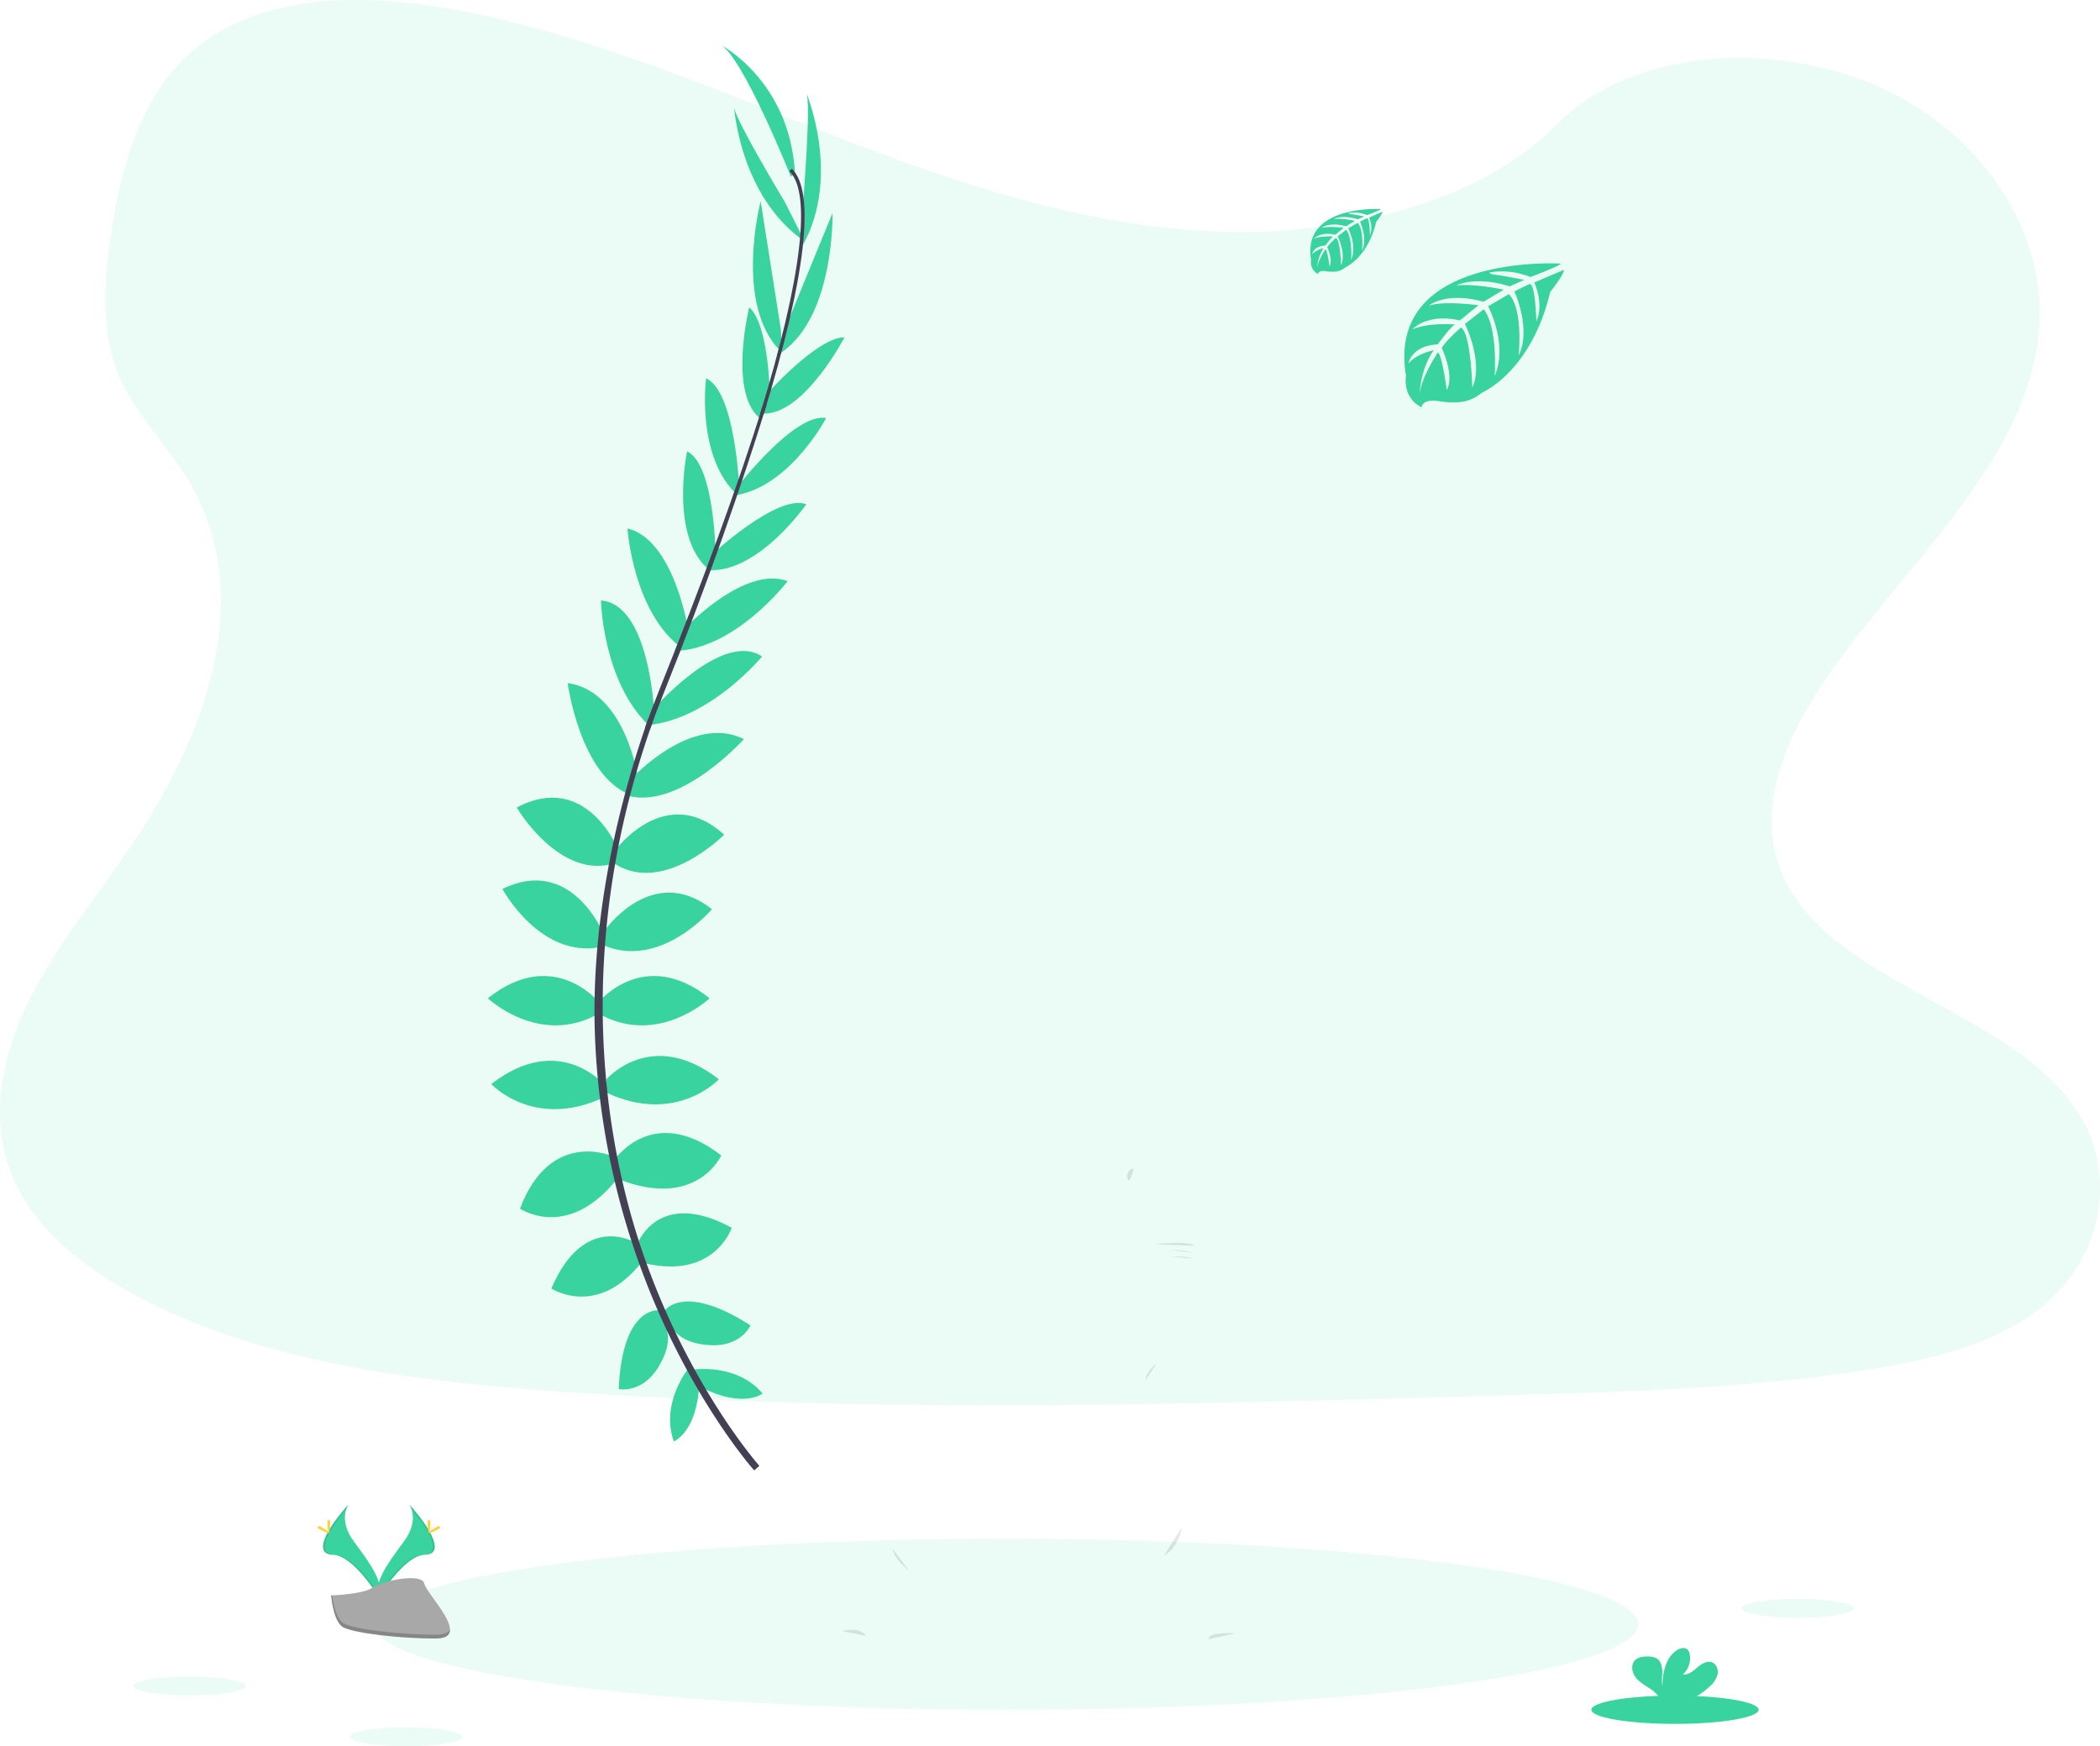<svg xmlns="http://www.w3.org/2000/svg" width="1009.544" height="839.642" viewBox="0 0 1009.544 839.642">
  <g id="bg" transform="translate(0.004 0.002)">
    <path id="Tracé_1" data-name="Tracé 1" d="M681.78,141.58c-64.72-2.25-126.36-23.14-185.22-46S379.4,47.39,316.23,35.28c-40.63-7.79-87.1-8.89-119.83,12.89-31.51,21-41.69,57.15-47.16,90.73-4.12,25.26-6.54,51.85,4.74,75.49,7.84,16.42,21.74,30.22,31.36,45.95,33.47,54.72,9.81,122.2-26.45,175.63-17,25.07-36.75,49-49.88,75.66s-19.2,57.25-7.71,84.47c11.38,27,38.51,47.24,67.9,61.49,59.69,28.95,130,37.23,198.61,41.92,151.83,10.39,304.46,5.89,456.69,1.39,56.34-1.67,112.92-3.36,168.34-12.07,30.78-4.84,62.55-12.51,84.9-31.05,28.36-23.53,35.39-63.37,16.38-92.88-31.88-49.49-120-61.78-142.31-114.89-12.26-29.24.33-61.8,18.16-88.92,38.24-58.16,102.33-109.19,105.7-175.67,2.32-45.66-28.49-91.39-76.13-113-49.93-22.64-119.18-19.8-156,17.69C805.59,128.71,738.93,143.56,681.78,141.58Z" transform="translate(-95.23 -30.18)" fill="#38d39f" opacity="0.1"/>
    <ellipse id="Ellipse_1" data-name="Ellipse 1" cx="303.97" cy="41.12" rx="303.97" ry="41.12" transform="translate(179.52 739.87)" fill="#38d39f" opacity="0.1"/>
    <path id="Tracé_2" data-name="Tracé 2" d="M428.24,688.75s21-3.36,33.6,11.48c0,0-9.24,7.28-29.12-2.8Z" transform="translate(-95.23 -30.18)" fill="#38d39f"/>
    <path id="Tracé_3" data-name="Tracé 3" d="M426,688.42s-13.4,16.58-6.83,34.85c0,0,10.92-4.37,12.11-26.63Z" transform="translate(-95.23 -30.18)" fill="#38d39f"/>
    <path id="Tracé_4" data-name="Tracé 4" d="M414,661.31s8.4-15.4,42,6.16c0,0-4.48,10.36-19.32,9.52S417.87,669.43,414,661.31Z" transform="translate(-95.23 -30.18)" fill="#38d39f"/>
    <path id="Tracé_5" data-name="Tracé 5" d="M411.79,660.2s-17.43-2-19.12,37.9c0,0,11.05,2.3,18.9-10.33S416.17,668.08,411.79,660.2Z" transform="translate(-95.23 -30.18)" fill="#38d39f"/>
    <path id="Tracé_6" data-name="Tracé 6" d="M401.63,628.38s9.8-27.17,45.37-7.85c0,0-8.12,24.93-41.73,17.09Z" transform="translate(-95.23 -30.18)" fill="#38d39f"/>
    <path id="Tracé_7" data-name="Tracé 7" d="M390.71,587.77s18.48-27.44,51.25-2c0,0-11.48,25.76-48.45,11.76Z" transform="translate(-95.23 -30.18)" fill="#38d39f"/>
    <path id="Tracé_8" data-name="Tracé 8" d="M386.79,549.13s21.56-25.2,54,0c0,0-20.45,22.12-54,6.44Z" transform="translate(-95.23 -30.18)" fill="#38d39f"/>
    <path id="Tracé_9" data-name="Tracé 9" d="M383.43,511.61s21.84-26.33,52.93-1.4c0,0-24.65,23.24-52.93,7.56Z" transform="translate(-95.23 -30.18)" fill="#38d39f"/>
    <path id="Tracé_10" data-name="Tracé 10" d="M385.39,478.28s23-33.88,52.09-10.92c0,0-24.65,29.13-52.09,17.36Z" transform="translate(-95.23 -30.18)" fill="#38d39f"/>
    <path id="Tracé_11" data-name="Tracé 11" d="M390.71,439.36s24.36-33.6,52.65-7.84c0,0-28.85,29.12-52.65,14Z" transform="translate(-95.23 -30.18)" fill="#38d39f"/>
    <path id="Tracé_12" data-name="Tracé 12" d="M398.84,404.57s28.83-31.57,54-19c0,0-30.06,33.53-55.26,27.37Z" transform="translate(-95.23 -30.18)" fill="#38d39f"/>
    <path id="Tracé_13" data-name="Tracé 13" d="M408.91,371.6s33.33-38.65,52.65-25.77c0,0-24.52,30-55,33.05Z" transform="translate(-95.23 -30.18)" fill="#38d39f"/>
    <path id="Tracé_14" data-name="Tracé 14" d="M423.46,333.34s29.14-31.58,50.42-23.74c0,0-24.92,32.77-54.33,33.61Z" transform="translate(-95.23 -30.18)" fill="#38d39f"/>
    <path id="Tracé_15" data-name="Tracé 15" d="M436.64,297.56s32.2-30.24,46.2-24.92c0,0-23.24,33.6-47.6,31.64Z" transform="translate(-95.23 -30.18)" fill="#38d39f"/>
    <path id="Tracé_16" data-name="Tracé 16" d="M449.52,264.52s27.72-36.12,42.84-33.32c0,0-16.8,32.2-42.84,37Z" transform="translate(-95.23 -30.18)" fill="#38d39f"/>
    <path id="Tracé_17" data-name="Tracé 17" d="M463.49,220s24.51-27.7,37.74-27.63c0,0-19.34,37-38.74,36.66Z" transform="translate(-95.23 -30.18)" fill="#38d39f"/>
    <path id="Tracé_18" data-name="Tracé 18" d="M471.78,190.31l23.66-57.68s1.19,52.14-26.68,68.38Z" transform="translate(-95.23 -30.18)" fill="#38d39f"/>
    <path id="Tracé_19" data-name="Tracé 19" d="M481.38,126.7s3.92-48.16,1.4-52.08c0,0,16.93,40-1.56,73.36Z" transform="translate(-95.23 -30.18)" fill="#38d39f"/>
    <path id="Tracé_20" data-name="Tracé 20" d="M400.72,627.73s-24.55-15.21-40.43,22c0,0,21.84,14.5,43.31-12.51Z" transform="translate(-95.23 -30.18)" fill="#38d39f"/>
    <path id="Tracé_21" data-name="Tracé 21" d="M389.93,586.22s-30.1-13.73-44.71,25.12c0,0,23.26,16,47.45-15.3Z" transform="translate(-95.23 -30.18)" fill="#38d39f"/>
    <path id="Tracé_22" data-name="Tracé 22" d="M385.39,551.44s-21.56-25.2-54,0c0,0,20.44,22.12,54,6.44Z" transform="translate(-95.23 -30.18)" fill="#38d39f"/>
    <path id="Tracé_23" data-name="Tracé 23" d="M382.7,511.61s-21.85-26.33-52.93-1.4c0,0,24.64,23.24,52.93,7.56Z" transform="translate(-95.23 -30.18)" fill="#38d39f"/>
    <path id="Tracé_24" data-name="Tracé 24" d="M385.39,479.24s-15.32-37.95-48.62-21.63c0,0,18,33.66,47.27,27.93Z" transform="translate(-95.23 -30.18)" fill="#38d39f"/>
    <path id="Tracé_25" data-name="Tracé 25" d="M392.64,439.17s-15.22-38.61-49-20.71c0,0,20.68,35.39,47.5,26.68Z" transform="translate(-95.23 -30.18)" fill="#38d39f"/>
    <path id="Tracé_26" data-name="Tracé 26" d="M402.08,404.77s-6-42.34-33.95-46.13c0,0,5.93,44.64,30.22,53.75Z" transform="translate(-95.23 -30.18)" fill="#38d39f"/>
    <path id="Tracé_27" data-name="Tracé 27" d="M409.63,371.67s-2.35-51-25.5-52.77c0,0,.78,38.7,22.89,60Z" transform="translate(-95.23 -30.18)" fill="#38d39f"/>
    <path id="Tracé_28" data-name="Tracé 28" d="M425.87,331.88s-6.91-42.4-29-47.59c0,0,2.74,41.07,26.81,58Z" transform="translate(-95.23 -30.18)" fill="#38d39f"/>
    <path id="Tracé_29" data-name="Tracé 29" d="M439.26,297.87s-.24-44.18-13.74-50.67c0,0-8.37,40,9.83,56.31Z" transform="translate(-95.23 -30.18)" fill="#38d39f"/>
    <path id="Tracé_30" data-name="Tracé 30" d="M450.55,264s-1.9-45.5-15.87-51.91c0,0-4.79,36,13.77,54.88Z" transform="translate(-95.23 -30.18)" fill="#38d39f"/>
    <path id="Tracé_31" data-name="Tracé 31" d="M465.45,223.6s-.09-37-10.07-45.68c0,0-9.92,40.54,4.86,53.12Z" transform="translate(-95.23 -30.18)" fill="#38d39f"/>
    <path id="Tracé_32" data-name="Tracé 32" d="M470.6,188.49l-9.7-61.59s-13.2,50.47,10.16,72.7Z" transform="translate(-95.23 -30.18)" fill="#38d39f"/>
    <path id="Tracé_33" data-name="Tracé 33" d="M472.5,127.28s-24.93-41.39-24.41-46c0,0,2.64,43.4,34,65Z" transform="translate(-95.23 -30.18)" fill="#38d39f"/>
    <path id="Tracé_34" data-name="Tracé 34" d="M475.42,115.06S451.9,56.25,441.26,51.49c0,0,33.6,17.08,36.12,61.89Z" transform="translate(-95.23 -30.18)" fill="#38d39f"/>
    <path id="Tracé_35" data-name="Tracé 35" d="M462.36,229.35l-1.61-.49c19.85-64.73,24.81-106,13.95-116.34l1.16-1.22C487.36,122.21,482.7,163,462.36,229.35Z" transform="translate(-95.23 -30.18)" fill="#444053"/>
    <path id="Tracé_36" data-name="Tracé 36" d="M407.7,380.87l-2.37-.84c2.1-5.93,4.37-11.95,6.75-17.89,20.72-51.64,38.36-99.67,49.67-136.55l2.07-1c-11.33,36.95-28.65,86.83-49.4,138.53C412.05,369,409.79,375,407.7,380.87Z" transform="translate(-95.23 -30.18)" fill="#444053"/>
    <path id="Tracé_37" data-name="Tracé 37" d="M457.79,737.2c-.32-.36-32.5-36.58-54.92-98.44A364.429,364.429,0,0,1,381.17,526c-1.54-48.13,8.56-101.87,25.86-150.68l1.88,2.2c-38.83,109.56-23.4,203.45-2.94,260,22.2,61.29,54,97.13,54.32,97.48Z" transform="translate(-95.23 -30.18)" fill="#444053"/>
    <path id="Tracé_39" data-name="Tracé 39" d="M845.43,156.93s-84.2-5.08-74.28,53.92c0,0-2,10.43,7.48,15.16,0,0,.15-4.37,8.64-2.88a39.5,39.5,0,0,0,9.15.44A19.06,19.06,0,0,0,807.6,219h0s23.67-9.78,32.87-48.46c0,0,6.81-8.44,6.54-10.61L832.8,166s4.86,10.25,1,18.77c0,0-.46-18.4-3.19-18-.55.08-7.38,3.55-7.38,3.55s8.35,17.85,2.05,30.83c0,0,2.39-22-4.66-29.54l-10,5.84s9.76,18.44,3.14,33.49c0,0,1.7-23.08-5.25-32.07l-9.06,7.07s9.17,18.17,3.58,30.65c0,0-.73-26.86-5.54-28.89,0,0-7.93,7-9.14,9.86,0,0,6.28,13.2,2.38,20.16,0,0-2.39-17.9-4.35-18,0,0-7.9,11.86-8.72,20,0,0,.34-12.09,6.81-21.12,0,0-7.64,1.31-12.1,6.26,0,0,1.23-8.38,14.05-9.12,0,0,6.53-9,8.27-9.54,0,0-12.74-1.07-20.47,2.36,0,0,6.8-7.91,22.81-4.31l8.95-7.31s-16.78-2.29-23.9.24c0,0,8.19-7,26.31-1.9l9.74-5.82s-14.31-3.08-22.83-2c0,0,9-4.85,25.69.41l7-3.13s-10.48-2.06-13.55-2.39-3.23-1.17-3.23-1.17a36.35,36.35,0,0,1,19.69,2.19S845.68,157.86,845.43,156.93Z" transform="translate(-95.23 -30.18)" fill="#38d39f"/>
    <path id="Tracé_40" data-name="Tracé 40" d="M759.06,130.69s-38-2.29-33.56,24.37c0,0-.89,4.71,3.38,6.85,0,0,.07-2,3.91-1.31a17.508,17.508,0,0,0,4.13.2,8.56,8.56,0,0,0,5.05-2.08h0s10.7-4.42,14.86-21.9c0,0,3.07-3.81,2.95-4.79l-6.42,2.74s2.19,4.63.47,8.48c0,0-.21-8.31-1.44-8.12-.25,0-3.34,1.61-3.34,1.61s3.78,8.07.93,13.93c0,0,1.08-9.94-2.11-13.35L743.35,140s4.41,8.33,1.42,15.13c0,0,.77-10.43-2.37-14.49l-4.09,3.2s4.14,8.21,1.62,13.85c0,0-.34-12.14-2.51-13.06,0,0-3.58,3.16-4.13,4.46,0,0,2.84,6,1.08,9.11,0,0-1.08-8.09-2-8.13,0,0-3.57,5.36-3.94,9a19.519,19.519,0,0,1,3.08-9.54,10.76,10.76,0,0,0-5.47,2.83s.56-3.79,6.35-4.12c0,0,3-4.07,3.74-4.32,0,0-5.76-.48-9.25,1.07,0,0,3.07-3.57,10.3-1.95l4-3.3s-7.59-1-10.8.11c0,0,3.7-3.16,11.89-.86l4.4-2.63s-6.47-1.39-10.32-.89c0,0,4.07-2.19,11.61.18l3.15-1.41s-4.74-.93-6.13-1.08-1.46-.53-1.46-.53a16.39,16.39,0,0,1,8.9,1S759.18,131.11,759.06,130.69Z" transform="translate(-95.23 -30.18)" fill="#38d39f"/>
    <path id="Tracé_82" data-name="Tracé 82" d="M640.24,592a3.62,3.62,0,0,0-3,4.67C638.08,600.85,640.24,592,640.24,592Z" transform="translate(-95.23 -30.18)" opacity="0.1"/>
    <path id="Tracé_84" data-name="Tracé 84" d="M650.24,628.45s15.67-1.93,19.34.74" transform="translate(-95.23 -30.18)" opacity="0.1"/>
    <path id="Tracé_85" data-name="Tracé 85" d="M656.58,631s9.33.33,11.5,1.5" transform="translate(-95.23 -30.18)" opacity="0.1"/>
    <path id="Tracé_86" data-name="Tracé 86" d="M658.41,634.35s8.5-.33,9.67,1" transform="translate(-95.23 -30.18)" opacity="0.1"/>
    <path id="Tracé_89" data-name="Tracé 89" d="M651.33,685.58s-5.5,4.53-5.35,8.27" transform="translate(-95.23 -30.18)" opacity="0.1"/>
    <path id="Tracé_90" data-name="Tracé 90" d="M524.33,774.85s0,4.25,7.87,10.5" transform="translate(-95.23 -30.18)" opacity="0.1"/>
    <path id="Tracé_91" data-name="Tracé 91" d="M663.24,764.85s-.84,8.84-8.5,13.42" transform="translate(-95.23 -30.18)" opacity="0.1"/>
    <path id="Tracé_95" data-name="Tracé 95" d="M500,814.48s8.17-2.52,11.56,2.26" transform="translate(-95.23 -30.18)" opacity="0.1"/>
    <path id="Tracé_96" data-name="Tracé 96" d="M689.27,815.48s-13.53-.79-13,2.87" transform="translate(-95.23 -30.18)" opacity="0.1"/>
    <ellipse id="Ellipse_3" data-name="Ellipse 3" cx="26.93" cy="4.55" rx="26.93" ry="4.55" transform="translate(837.24 768.79)" fill="#38d39f" opacity="0.1"/>
    <ellipse id="Ellipse_4" data-name="Ellipse 4" cx="26.93" cy="4.55" rx="26.93" ry="4.55" transform="translate(64.16 806.13)" fill="#38d39f" opacity="0.1"/>
    <ellipse id="Ellipse_5" data-name="Ellipse 5" cx="26.93" cy="4.55" rx="26.93" ry="4.55" transform="translate(168.33 830.54)" fill="#38d39f" opacity="0.1"/>
    <ellipse id="Ellipse_6" data-name="Ellipse 6" cx="40.21" cy="6.8" rx="40.21" ry="6.8" transform="translate(765.01 815.3)" fill="#38d39f"/>
    <path id="Tracé_97" data-name="Tracé 97" d="M917.08,841.16a11.711,11.711,0,0,0,3.83-5.79c.5-2.29-.48-5-2.68-5.89-2.46-.94-5.09.77-7.08,2.49s-4.28,3.69-6.89,3.32a10.48,10.48,0,0,0,3.25-9.81,4.13,4.13,0,0,0-.91-2c-1.36-1.46-3.84-.84-5.47.32-5.2,3.65-6.65,10.72-6.68,17.07-.53-2.29-.08-4.68-.1-7s-.65-5-2.64-6.23a7.94,7.94,0,0,0-4-.94c-2.34-.09-4.94.15-6.54,1.86-2,2.12-1.46,5.68.26,8s4.35,3.81,6.77,5.42a15,15,0,0,1,4.83,4.61,4.158,4.158,0,0,1,.36.83H908a41.058,41.058,0,0,0,9.08-6.26Z" transform="translate(-95.23 -30.18)" fill="#38d39f"/>
    <path id="Tracé_98" data-name="Tracé 98" d="M291.88,753.45s5.5,7.19-2.53,18-14.65,20-12,26.77c0,0,12.12-20.15,22-20.43S302.73,765.57,291.88,753.45Z" transform="translate(-95.23 -30.18)" fill="#38d39f"/>
    <path id="Tracé_99" data-name="Tracé 99" d="M291.88,753.45a8.833,8.833,0,0,1,1.12,2.26c9.62,11.3,14.75,21.85,5.5,22.11-8.61.25-18.94,15.65-21.42,19.54.08.3.18.59.29.89,0,0,12.12-20.15,22-20.43S302.73,765.57,291.88,753.45Z" transform="translate(-95.23 -30.18)" opacity="0.1"/>
    <path id="Tracé_100" data-name="Tracé 100" d="M302.09,762.61c0,2.53-.28,4.58-.63,4.58s-.63-2.05-.63-4.58.35-1.34.7-1.34S302.09,760.08,302.09,762.61Z" transform="translate(-95.23 -30.18)" fill="#ffd037"/>
    <path id="Tracé_101" data-name="Tracé 101" d="M305.6,765.63c-2.22,1.21-4.16,1.94-4.32,1.63s1.49-1.54,3.71-2.75,1.35-.33,1.51,0S307.82,764.42,305.6,765.63Z" transform="translate(-95.23 -30.18)" fill="#ffd037"/>
    <path id="Tracé_102" data-name="Tracé 102" d="M262.87,753.45s-5.5,7.19,2.53,18,14.65,20,12,26.77c0,0-12.11-20.15-22-20.43S252,765.57,262.87,753.45Z" transform="translate(-95.23 -30.18)" fill="#38d39f"/>
    <path id="Tracé_103" data-name="Tracé 103" d="M262.87,753.45a9,9,0,0,0-1.13,2.26c-9.62,11.3-14.74,21.85-5.5,22.11,8.62.25,18.95,15.65,21.43,19.54a7.766,7.766,0,0,1-.3.89s-12.11-20.15-22-20.43S252,765.57,262.87,753.45Z" transform="translate(-95.23 -30.18)" opacity="0.1"/>
    <path id="Tracé_104" data-name="Tracé 104" d="M252.65,762.61c0,2.53.29,4.58.64,4.58s.63-2.05.63-4.58-.35-1.34-.7-1.34S252.65,760.08,252.65,762.61Z" transform="translate(-95.23 -30.18)" fill="#ffd037"/>
    <path id="Tracé_105" data-name="Tracé 105" d="M249.15,765.63c2.22,1.21,4.15,1.94,4.32,1.63s-1.5-1.54-3.72-2.75-1.34-.33-1.51,0S246.93,764.42,249.15,765.63Z" transform="translate(-95.23 -30.18)" fill="#ffd037"/>
    <path id="Tracé_106" data-name="Tracé 106" d="M254.4,797.31s15.36-.48,20-3.77,23.63-7.24,24.77-1.95,23.09,26.29,5.75,26.43-40.3-2.7-44.92-5.51S254.4,797.31,254.4,797.31Z" transform="translate(-95.23 -30.18)" fill="#a8a8a8"/>
    <path id="Tracé_107" data-name="Tracé 107" d="M305.22,816.18c-17.34.14-40.3-2.7-44.92-5.51-3.51-2.15-4.92-9.84-5.39-13.38h-.51s1,12.38,5.59,15.2,27.58,5.65,44.92,5.51c5,0,6.73-1.82,6.64-4.46C310.85,815.16,308.94,816.15,305.22,816.18Z" transform="translate(-95.23 -30.18)" opacity="0.2"/>
  </g>
</svg>
